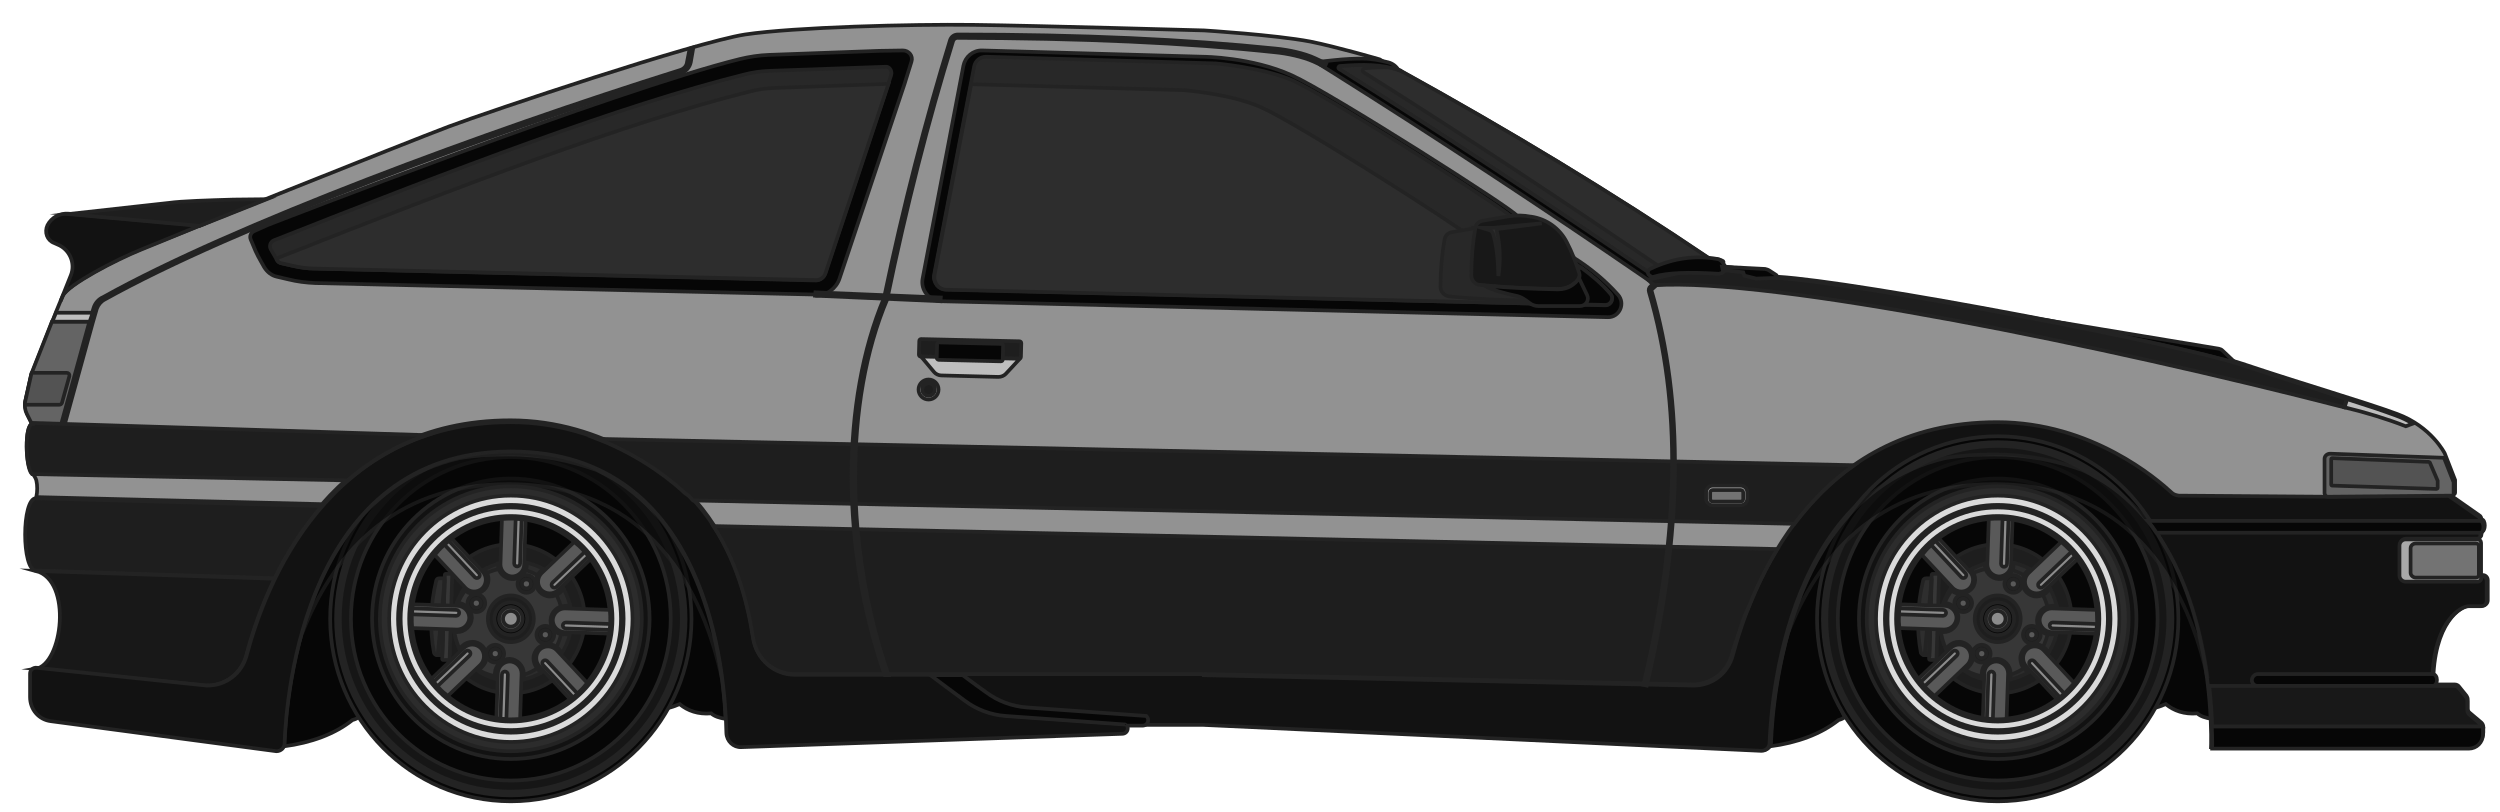 <?xml version="1.0" encoding="utf-8"?>
<!-- Generator: Adobe Illustrator 24.1.0, SVG Export Plug-In . SVG Version: 6.00 Build 0)  -->
<svg version="1.1" id="Слой_1" xmlns="http://www.w3.org/2000/svg" xmlns:xlink="http://www.w3.org/1999/xlink" x="0px" y="0px"
	 viewBox="0 0 673.9 219" style="enable-background:new 0 0 673.9 219;" xml:space="preserve">
<style type="text/css">
	.st0{fill:#060606;stroke:#232323;stroke-miterlimit:10;}
	.st1{fill:#929292;stroke:#232323;stroke-miterlimit:10;}
	.st2{fill:#121212;stroke:#232323;stroke-miterlimit:10;}
	.st3{fill:#BEBEBE;stroke:#232323;stroke-miterlimit:10;}
	.st4{fill:#1E1E1E;stroke:#232323;stroke-miterlimit:10;}
	.st5{fill:#282828;stroke:#232323;stroke-miterlimit:10;}
	.st6{fill:#2D2D2D;stroke:#232323;stroke-miterlimit:10;}
	.st7{fill:#161616;stroke:#232323;stroke-miterlimit:10;}
	.st8{fill:#2C2C2C;stroke:#232323;stroke-miterlimit:10;}
	.st9{fill:#DBDBDB;stroke:#232323;stroke-miterlimit:10;}
	.st10{fill:#888888;stroke:#232323;stroke-miterlimit:10;}
	.st11{fill:#373737;stroke:#232323;stroke-miterlimit:10;}
	.st12{fill:#595959;stroke:#232323;stroke-miterlimit:10;}
	.st13{fill:#8C8C8C;stroke:#232323;stroke-miterlimit:10;}
	.st14{fill:#2E2E2E;stroke:#232323;stroke-miterlimit:10;}
	.st15{fill:#252525;stroke:#232323;stroke-miterlimit:10;}
	.st16{fill:#A9A9A9;stroke:#232323;stroke-miterlimit:10;}
	.st17{fill:#737373;stroke:#232323;stroke-miterlimit:10;}
	.st18{fill:#646464;stroke:#232323;stroke-miterlimit:10;}
	.st19{fill:#181818;stroke:#232323;stroke-miterlimit:10;}
	.st20{fill:#535353;stroke:#232323;stroke-miterlimit:10;}
	.st21{opacity:0.6;}
</style>
<g id="XMLID_2870_">
	<g id="XMLID_3065_">
		<path id="XMLID_3066_" class="st0" d="M538.2,122c-55.5,0-60.5,65.8-61,78.7c0,0.2,0,0.3-0.1,0.5l0,0c7.4-1,13.7-3.3,18.5-7.1
			c0.7-0.2,1.2-0.4,1.7-0.8c-3.4-6.6-5.4-14-5.4-21.9c0-25.9,20.8-46.9,46.4-46.9c25.6,0,46.4,21,46.4,46.9c0,7-1.5,13.6-4.2,19.5
			c1-0.2,2.1-0.6,3.3-1.1c2.2,1.8,5,2.8,8.5,2.5c0.9,0.8,2.2,1.2,3.9,1.5C595.2,173.6,587.8,122,538.2,122z"/>
	</g>
	<g id="XMLID_3063_">
		<path id="XMLID_3064_" class="st0" d="M137.6,122c-55.5,0-60.5,65.8-61,78.7c0,0.2,0,0.3-0.1,0.5l0,0c7.4-1,13.7-3.3,18.5-7.1
			c0.7-0.2,1.2-0.4,1.7-0.8c-3.4-6.6-5.4-14-5.4-21.9c0-25.9,20.8-46.9,46.4-46.9c25.6,0,46.4,21,46.4,46.9c0,7-1.5,13.6-4.2,19.5
			c1-0.2,2.1-0.6,3.3-1.1c2.2,1.8,5,2.8,8.5,2.5c0.9,0.8,2.2,1.2,3.9,1.5C194.6,173.6,187.2,122,137.6,122z"/>
	</g>
	<path id="XMLID_3062_" class="st1" d="M8.7,114.3l-1.4-2.8c-0.5-1-0.6-2.2-0.4-3.3l1.6-7.2c0-0.2,0.1-0.4,0.2-0.6l5.9-15
		c0,0,1-2.7,2.4-5.8c1.4-3,14.4-9.8,21.1-12.5c6.7-2.7,71.7-28.8,82.9-33s66.4-22.7,79.8-24.8c13.4-2,45-2.8,61.5-2.6
		c16.7,0.2,62.3,1.5,62.3,1.5l0,0c0,0,19.1,1.2,28.6,3c7,1.4,18.7,4.8,18.7,4.8l73.9,45.9l12.8,9.1l12.6,1.7l8,1.9
		c21.7,1.3,108,17.8,125.1,23.4c17.3,5.8,32.7,10.2,41.9,13.6c9.2,3.4,12.8,10.6,12.8,10.6l2.8,7.2v3.4c0,0.3-0.2,0.5-0.5,0.5h-1
		l8,5.6c0.4,0.2,0.6,0.7,0.6,1.1c1.2,0,1.2,3.3,0,3.3v0.8c0,0.5-0.4,0.8-0.8,0.8h-19.2c-0.9,0-1.6,0.7-1.6,1.6v8.2
		c0,0.9,0.7,1.6,1.6,1.6h19.4c0.5,0,0.9-0.4,0.9-0.9V155c0.8,0,1.4,0.6,1.4,1.4v5.4c0,0.8-0.6,1.4-1.4,1.4h-3.3
		c-2.5,0-10,4.6-10,21.3h5.8c0.4,0,0.9,0.2,1.1,0.5l2.1,2.6c0.2,0.3,0.3,0.6,0.3,1v2.4c0,0.4,0.2,0.9,0.5,1.1l3.2,2.7
		c0.3,0.3,0.5,0.7,0.5,1.1v1.5c0,2.1-1.7,3.8-3.8,3.8h-69.2c0,0,3.5-79.8-58-79.8c-55.5,0-60.5,65.8-61,78.7c0,1.2-1,2.1-2.2,2.1
		l-150.5-7l0,0h-21c-0.1-0.2-0.2-0.3-0.4-0.5l-32.2-2.3c-4-0.3-7.8-1.7-11-4.1c-2.4-1.8-5.6-4.1-9.3-6.9h-36.6
		c-5.6,0-10.3-4.1-11.2-9.7c-2.2-14.7-7.1-28-17.3-38.7c-0.6-0.5-1-0.7-1-0.7c-3.8-3.6-21.5-19-47.1-19c-23.6,0-39.8,10-50.8,22.6
		L9.8,134c0.3-1.6,0.3-3.1,0-4.5c-0.2-0.7-0.6-1.3-1.1-1.9C6.8,126,6.6,114.4,8.7,114.3z"/>
	<path id="XMLID_3061_" class="st2" d="M324.5,182l131.8,2.8c5.1,0.1,9.5-3.2,10.8-8.2c5-18.8,21.8-62.8,71.2-62.8
		c25.6,0,43.3,15.5,47.1,19c0.5,0.5,1.2,0.7,1.9,0.8l40.3,0.3l32.4-0.3l8,5.6c0.4,0.2,0.6,0.7,0.6,1.1c1.2,0,1.2,3.3,0,3.3v0.8
		c0,0.5-0.4,0.8-0.8,0.8h-19.2c-0.9,0-1.6,0.7-1.6,1.6v8.2c0,0.9,0.7,1.6,1.6,1.6h19.4c0.5,0,0.9-0.4,0.9-0.9v-0.5
		c0.8,0,1.4,0.6,1.4,1.4v5.4c0,0.8-0.6,1.4-1.4,1.4h-3.3c-2.4,0-9,4-9.9,18.1c-0.1,1-0.1,2.1-0.1,3.2h5.8c0.4,0,0.9,0.2,1.1,0.5
		l2.1,2.6c0.2,0.3,0.3,0.6,0.3,1v2.4c0,0.4,0.2,0.9,0.5,1.1l3.2,2.7c0.3,0.3,0.5,0.7,0.5,1.1v1.5c0,2.1-1.7,3.8-3.8,3.8H596
		c0,0,3.5-79.8-58-79.8c-55.5,0-60.5,65.8-61,78.7c0,1.2-1,2.1-2.2,2.1l-150.5-7l0,0h-21c-0.1-0.2-0.2-0.3-0.4-0.5l-32.2-2.3
		c-4-0.3-7.8-1.7-11-4.1c-2.4-1.8-5.6-4.1-9.3-6.9h74.1V182z"/>
	<ellipse id="XMLID_3060_" class="st3" cx="250.3" cy="105" rx="2.7" ry="2.7"/>
	<ellipse id="XMLID_3059_" class="st4" cx="250.3" cy="105" rx="1.7" ry="1.7"/>
	<path id="XMLID_3058_" class="st1" d="M250.3,103.2c-0.9,0-1.6,0.7-1.7,1.5c0-0.1,0-0.1,0-0.2c0-1,0.8-1.7,1.7-1.7
		c0.9,0,1.7,0.8,1.7,1.7c0,0.1,0,0.1,0,0.2C252,103.9,251.2,103.2,250.3,103.2z"/>
	<path id="XMLID_3057_" class="st5" d="M377,18.9c-4.6-1.6-10.6-1.6-17.1-1c28.4,17.8,56.5,36.4,84.6,55.6l16.5-3.6
		c-26.3-17.8-54.1-34.6-83.2-50.6C377.6,19.1,377.3,19,377,18.9z"/>
	<path id="XMLID_3056_" class="st6" d="M448.4,72.6c-26.9-18.3-53.7-36.1-80.8-53.1c-0.5-0.3-0.3-1,0.3-1.1c2.4-0.2,4.8-0.3,7-0.2
		c0.7,0.2,1.4,0.4,2.1,0.6c0.3,0.1,0.6,0.2,0.8,0.4c29.1,16.1,56.8,32.8,83.2,50.6L448.4,72.6z"/>
	<path id="XMLID_3055_" class="st0" d="M461,69.9l-16.5,3.6c-27.8-19-55.5-37.3-83.5-54.9c-0.4-0.2-0.2-0.8,0.2-0.8
		c6-0.5,11.5-0.5,15.8,1.1c-0.6-1-1.6-1.8-2.8-2.1c-2.1-0.5-4.4-1-6.9-1c-2.2,0-4.7,0.1-7.5,0.4l-3.8,0.4c-0.4,0-0.5,0.6-0.2,0.8
		l3.2,2c28.2,17.7,56.6,36.4,84.6,55.6l0.6,0.4l20.1-4.4c0.4-0.1,0.4-0.6,0-0.7C463.4,69.8,462.3,69.7,461,69.9z"/>
	<g id="XMLID_2991_">
		<g id="XMLID_2996_">
			<ellipse id="XMLID_3054_" class="st0" cx="538.5" cy="166.8" rx="48.7" ry="49.2"/>
			<ellipse id="XMLID_3053_" class="st7" cx="538.5" cy="166.8" rx="47.1" ry="47.6"/>
			<ellipse id="XMLID_3052_" class="st0" cx="538.5" cy="166.8" rx="43.1" ry="43.6"/>
			<ellipse id="XMLID_3051_" class="st2" cx="538.5" cy="166.8" rx="37.4" ry="37.8"/>
			<ellipse id="XMLID_3050_" class="st8" cx="538.5" cy="166.8" rx="35.3" ry="35.7"/>
			<ellipse id="XMLID_3049_" class="st9" cx="538.5" cy="166.8" rx="32.8" ry="33.2"/>
			<ellipse id="XMLID_3048_" class="st8" cx="538.5" cy="166.8" rx="30.4" ry="30.7"/>
			<ellipse id="XMLID_3047_" class="st9" cx="538.5" cy="166.8" rx="29.7" ry="30"/>
			<ellipse id="XMLID_3046_" class="st2" cx="538.5" cy="166.8" rx="27.4" ry="27.7"/>
			<ellipse id="XMLID_3045_" class="st0" cx="538.5" cy="166.8" rx="26.7" ry="27"/>
			<ellipse id="XMLID_3044_" class="st10" cx="538.5" cy="166.8" rx="16.4" ry="16.6"/>
			<ellipse id="XMLID_3043_" class="st4" cx="538.5" cy="166.8" rx="19.9" ry="20.1"/>
			<path id="XMLID_3042_" class="st8" d="M539.9,151.4c4.3,0.1,8.1,1.9,10.9,4.8c2.6,3,4.1,7,4,11.3c-0.3,9.1-7.8,16.3-16.9,16
				c-4.3-0.1-8.1-1.9-10.9-4.8c-2.6-3-4.1-7-4-11.3C523.3,158.2,530.9,151.1,539.9,151.4z"/>
			<path id="XMLID_3041_" class="st11" d="M538.6,153.1c3.9,0.1,7.5,1.7,10.1,4.3c2.4,2.8,3.8,6.5,3.7,10.4
				c-0.3,8.4-7.2,15.1-15.6,14.8c-3.9-0.1-7.4-1.7-10-4.2c-2.3-2.7-3.7-6.3-3.8-10.1c0-0.1,0-0.3,0-0.4
				C523.3,159.5,530.3,152.9,538.6,153.1z"/>
			<ellipse id="XMLID_3040_" class="st4" cx="538.5" cy="166.8" rx="6.2" ry="6.3"/>
			<ellipse id="XMLID_3039_" class="st0" cx="538.5" cy="166.8" rx="4.4" ry="4.4"/>
			<ellipse id="XMLID_3038_" class="st12" cx="538.5" cy="166.8" rx="3.2" ry="3.2"/>
			<ellipse id="XMLID_3037_" class="st13" cx="538.5" cy="166.8" rx="2.1" ry="2.1"/>
			<g id="XMLID_3032_">
				<ellipse id="XMLID_3036_" class="st4" cx="547.7" cy="171.1" rx="2.4" ry="2.4"/>
				<ellipse id="XMLID_3035_" class="st4" cx="534.2" cy="176.2" rx="2.4" ry="2.4"/>
				<ellipse id="XMLID_3034_" class="st4" cx="529.2" cy="162.6" rx="2.4" ry="2.4"/>
				<ellipse id="XMLID_3033_" class="st4" cx="542.7" cy="157.4" rx="2.4" ry="2.4"/>
			</g>
			<g id="XMLID_3023_">
				<path id="XMLID_3031_" class="st4" d="M538.8,156.1c-2.1-0.1-3.8-1.9-3.8-4v-0.2c1.5-0.4,3.2-0.6,4.9-0.6c1,0,2,0.2,2.9,0.4v0.6
					C542.7,154.5,540.9,156.2,538.8,156.1z"/>
				<path id="XMLID_3030_" class="st4" d="M551.7,159.7c-0.8,0.7-1.7,1.1-2.8,1.1c-1,0-2-0.5-2.7-1.2c-0.7-0.8-1.1-1.7-1.1-2.8
					c0-1,0.5-2,1.2-2.7l0.7-0.7c1.4,0.7,2.7,1.7,3.8,2.8c0.7,0.8,1.3,1.7,1.9,2.6L551.7,159.7z"/>
				<path id="XMLID_3029_" class="st4" d="M549.1,167.1c0.1-2.1,1.9-3.8,4-3.8h1.3c0.3,1.3,0.4,2.6,0.4,3.9c0,1.3-0.2,2.6-0.6,3.8
					h-1.3C550.7,171.2,549,169.4,549.1,167.1z"/>
				<path id="XMLID_3028_" class="st4" d="M544.6,177.4c0-1,0.5-2,1.2-2.7c0.8-0.7,1.7-1.1,2.8-1.1c1,0,2,0.5,2.7,1.2l0.9,1
					c-1.4,2.2-3.4,4-5.6,5.5l-0.9-1C544.9,179.5,544.6,178.5,544.6,177.4z"/>
				<path id="XMLID_3027_" class="st4" d="M534.2,182.8v-1.4c0.1-2.1,1.9-3.8,4-3.8c2.1,0,3.8,1.9,3.8,4v1.4c-1.3,0.3-2.6,0.4-4,0.4
					C536.6,183.3,535.4,183.1,534.2,182.8z"/>
				<path id="XMLID_3026_" class="st4" d="M525.3,174.1c0.8-0.7,1.7-1.1,2.8-1.1c1,0,2,0.5,2.7,1.2c0.7,0.8,1.1,1.7,1.1,2.8
					c0,1-0.5,2-1.2,2.7l-1,1c-0.9-0.6-1.8-1.3-2.6-2.1c-1-1.1-1.8-2.4-2.5-3.8L525.3,174.1z"/>
				<path id="XMLID_3025_" class="st4" d="M527.9,166.6c-0.1,2.1-1.9,3.8-4,3.8h-0.7c-0.1-1-0.2-2-0.2-3c0.1-1.7,0.4-3.3,0.9-4.9
					h0.2C526.3,162.6,528,164.4,527.9,166.6z"/>
				<path id="XMLID_3024_" class="st4" d="M531.2,159c-0.8,0.7-1.7,1.1-2.8,1.1c-1,0-2-0.5-2.7-1.2l0,0c1.4-2.2,3.4-4,5.7-5.4v0.1
					C532.8,155.1,532.8,157.6,531.2,159z"/>
			</g>
			<path id="XMLID_3022_" class="st11" d="M520.3,177.9h1.4c0.2,0,0.3-0.1,0.3-0.3l0.7-22.6c0-0.2-0.1-0.3-0.3-0.3H521
				c-0.2,0-0.3,0.1-0.3,0.3l-0.7,22.6C520,177.8,520.2,177.9,520.3,177.9z"/>
			<path id="XMLID_3021_" class="st14" d="M518.6,176.6h1.4l0.6-20.7h-1.4c-0.4,0-0.7,0.2-0.8,0.6c-1.6,6.7-1.8,13.1-0.6,19.5
				C518,176.3,518.3,176.6,518.6,176.6z"/>
			<polygon id="XMLID_3020_" class="st15" points="520.7,155.9 518.8,176.6 520.1,176.6 			"/>
			<g id="XMLID_3011_">
				<path id="XMLID_3019_" class="st12" d="M539.3,139.8c1.1,0,2.1,0.1,3.2,0.3l-0.4,12.2c-0.1,1.7-1.5,3.1-3.3,3.1l0,0
					c-1.7-0.1-3.1-1.5-3.1-3.3l0.4-12.2C537.2,139.8,538.2,139.8,539.3,139.8z"/>
				<path id="XMLID_3018_" class="st12" d="M558,148.3c0.7,0.8,1.4,1.6,2,2.4l-8.8,8.4c-1.3,1.2-3.3,1.1-4.5-0.1l0,0
					c-1.2-1.3-1.1-3.3,0.1-4.5l8.8-8.4C556.5,146.8,557.2,147.5,558,148.3z"/>
				<path id="XMLID_3017_" class="st12" d="M565.3,167.6c0,1.1-0.1,2.1-0.3,3.2l-12.1-0.4c-1.7-0.1-3.1-1.5-3.1-3.3l0,0
					c0.1-1.7,1.5-3.1,3.3-3.1l12.1,0.4C565.2,165.5,565.3,166.6,565.3,167.6z"/>
				<path id="XMLID_3016_" class="st12" d="M556.9,186.5c-0.8,0.7-1.6,1.4-2.4,2l-8.3-8.9c-1.2-1.3-1.1-3.3,0.1-4.5l0,0
					c1.3-1.2,3.3-1.1,4.5,0.1l8.3,8.9C558.4,185,557.6,185.8,556.9,186.5z"/>
				<path id="XMLID_3015_" class="st12" d="M537.7,193.9c-1.1,0-2.1-0.1-3.2-0.3l0.4-12.2c0.1-1.7,1.5-3.1,3.3-3.1l0,0
					c1.7,0.1,3.1,1.5,3.1,3.3l-0.4,12.2C539.8,193.9,538.8,193.9,537.7,193.9z"/>
				<path id="XMLID_3014_" class="st12" d="M519.1,185.4c-0.7-0.8-1.4-1.6-2-2.4l8.8-8.4c1.3-1.2,3.3-1.1,4.5,0.1l0,0
					c1.2,1.3,1.1,3.3-0.1,4.5l-8.8,8.4C520.6,186.9,519.9,186.2,519.1,185.4z"/>
				<path id="XMLID_3013_" class="st12" d="M511.9,166.1c0-1.1,0.1-2.1,0.3-3.2l12.1,0.4c1.7,0.1,3.1,1.5,3.1,3.3l0,0
					c-0.1,1.7-1.5,3.1-3.3,3.1l-12.1-0.4C511.9,168.2,511.8,167.1,511.9,166.1z"/>
				<path id="XMLID_3012_" class="st12" d="M520.3,147.2c0.8-0.7,1.6-1.4,2.4-2l8.3,8.9c1.2,1.3,1.1,3.3-0.1,4.5l0,0
					c-1.3,1.2-3.3,1.1-4.5-0.1l-8.3-8.9C518.8,148.7,519.5,147.9,520.3,147.2z"/>
			</g>
			<g id="XMLID_3006_">
				<ellipse id="XMLID_3010_" class="st12" cx="547.7" cy="171.1" rx="1.2" ry="1.2"/>
				<ellipse id="XMLID_3009_" class="st12" cx="534.2" cy="176.2" rx="1.2" ry="1.2"/>
				<ellipse id="XMLID_3008_" class="st12" cx="529.2" cy="162.6" rx="1.2" ry="1.2"/>
				<ellipse id="XMLID_3007_" class="st12" cx="542.7" cy="157.4" rx="1.2" ry="1.2"/>
			</g>
			<g id="XMLID_2997_">
				<path id="XMLID_3005_" class="st13" d="M541.4,140L541,152c0,0.4-0.4,0.8-0.8,0.8l0,0c-0.4,0-0.8-0.4-0.8-0.8l0.4-12
					C540.3,139.9,540.8,139.9,541.4,140z"/>
				<path id="XMLID_3004_" class="st13" d="M559.3,150l-8.6,8.2c-0.3,0.3-0.8,0.3-1.1,0l0,0c-0.3-0.3-0.3-0.8,0-1.1l8.7-8.3
					C558.7,149,559,149.5,559.3,150z"/>
				<path id="XMLID_3003_" class="st13" d="M565.1,169.8l-11.8-0.4c-0.4,0-0.8-0.4-0.8-0.8l0,0c0-0.4,0.4-0.8,0.8-0.8l11.9,0.4
					C565.2,168.7,565.2,169.3,565.1,169.8z"/>
				<path id="XMLID_3002_" class="st13" d="M555.3,188l-8.1-8.7c-0.3-0.3-0.3-0.8,0-1.1l0,0c0.3-0.3,0.8-0.3,1.1,0l8.2,8.8
					C556.1,187.2,555.7,187.6,555.3,188z"/>
				<path id="XMLID_3001_" class="st13" d="M535.6,193.7l0.4-11.9c0-0.4,0.4-0.8,0.8-0.8l0,0c0.4,0,0.8,0.4,0.8,0.8l-0.4,12
					C536.7,193.8,536.2,193.8,535.6,193.7z"/>
				<path id="XMLID_3000_" class="st13" d="M517.8,183.8l8.6-8.2c0.3-0.3,0.8-0.3,1.1,0l0,0c0.3,0.3,0.3,0.8,0,1.1l-8.7,8.3
					C518.5,184.6,518.1,184.2,517.8,183.8z"/>
				<path id="XMLID_2999_" class="st13" d="M512,164l11.8,0.4c0.4,0,0.8,0.4,0.8,0.8l0,0c0,0.4-0.4,0.8-0.8,0.8l-11.9-0.4
					C511.9,165,512,164.5,512,164z"/>
				<path id="XMLID_2998_" class="st13" d="M521.7,145.8l8.1,8.7c0.3,0.3,0.3,0.8,0,1.1l0,0c-0.3,0.3-0.8,0.3-1.1,0l-8.2-8.8
					C521,146.5,521.4,146.2,521.7,145.8z"/>
			</g>
		</g>
		<g id="XMLID_2992_">
			<path id="XMLID_2993_" class="st8" d="M491.6,166.8c0-26.1,21-47.3,46.8-47.3s46.8,21.2,46.8,47.3s-21,47.3-46.8,47.3
				S491.6,192.9,491.6,166.8z M492.3,166.8c0,25.7,20.7,46.6,46.1,46.6c25.4,0,46.1-20.9,46.1-46.6c0-25.7-20.7-46.6-46.1-46.6
				C513,120.2,492.3,141.2,492.3,166.8z"/>
		</g>
	</g>
	<g id="XMLID_2927_">
		<g id="XMLID_2932_">
			<ellipse id="XMLID_2990_" class="st0" cx="137.7" cy="166.8" rx="48.7" ry="49.2"/>
			<ellipse id="XMLID_2989_" class="st7" cx="137.7" cy="166.8" rx="47.1" ry="47.6"/>
			<ellipse id="XMLID_2988_" class="st0" cx="137.7" cy="166.8" rx="43.1" ry="43.6"/>
			<ellipse id="XMLID_2987_" class="st2" cx="137.7" cy="166.8" rx="37.4" ry="37.8"/>
			<ellipse id="XMLID_2986_" class="st8" cx="137.7" cy="166.8" rx="35.3" ry="35.7"/>
			<ellipse id="XMLID_2985_" class="st9" cx="137.7" cy="166.8" rx="32.8" ry="33.2"/>
			<ellipse id="XMLID_2984_" class="st8" cx="137.7" cy="166.8" rx="30.4" ry="30.7"/>
			<ellipse id="XMLID_2983_" class="st9" cx="137.7" cy="166.8" rx="29.7" ry="30"/>
			<ellipse id="XMLID_2982_" class="st2" cx="137.7" cy="166.8" rx="27.4" ry="27.7"/>
			<ellipse id="XMLID_2981_" class="st0" cx="137.7" cy="166.8" rx="26.7" ry="27"/>
			<ellipse id="XMLID_2980_" class="st10" cx="137.7" cy="166.8" rx="16.4" ry="16.6"/>
			<ellipse id="XMLID_2979_" class="st4" cx="137.7" cy="166.8" rx="19.9" ry="20.1"/>
			<path id="XMLID_2978_" class="st8" d="M139.2,151.4c4.3,0.1,8.1,1.9,10.9,4.8c2.6,3,4.1,7,4,11.3c-0.3,9.1-7.8,16.3-16.9,16
				c-4.3-0.1-8.1-1.9-10.9-4.8c-2.6-3-4.1-7-4-11.3C122.6,158.2,130.1,151.1,139.2,151.4z"/>
			<path id="XMLID_2977_" class="st11" d="M137.9,153.1c3.9,0.1,7.5,1.7,10.1,4.3c2.4,2.8,3.8,6.5,3.7,10.4
				c-0.3,8.4-7.2,15.1-15.6,14.8c-3.9-0.1-7.4-1.7-10-4.2c-2.3-2.7-3.7-6.3-3.8-10.1c0-0.1,0-0.3,0-0.4
				C122.6,159.5,129.5,152.9,137.9,153.1z"/>
			<ellipse id="XMLID_2976_" class="st4" cx="137.7" cy="166.8" rx="6.2" ry="6.3"/>
			<ellipse id="XMLID_2975_" class="st0" cx="137.7" cy="166.8" rx="4.4" ry="4.4"/>
			<ellipse id="XMLID_2974_" class="st12" cx="137.7" cy="166.8" rx="3.2" ry="3.2"/>
			<ellipse id="XMLID_2973_" class="st13" cx="137.7" cy="166.8" rx="2.1" ry="2.1"/>
			<g id="XMLID_2968_">
				<ellipse id="XMLID_2972_" class="st4" cx="147" cy="171.1" rx="2.4" ry="2.4"/>
				<ellipse id="XMLID_2971_" class="st4" cx="133.5" cy="176.2" rx="2.4" ry="2.4"/>
				<ellipse id="XMLID_2970_" class="st4" cx="128.4" cy="162.6" rx="2.4" ry="2.4"/>
				<ellipse id="XMLID_2969_" class="st4" cx="141.9" cy="157.4" rx="2.4" ry="2.4"/>
			</g>
			<g id="XMLID_2959_">
				<path id="XMLID_2967_" class="st4" d="M138,156.1c-2.1-0.1-3.8-1.9-3.8-4v-0.2c1.5-0.4,3.2-0.6,4.9-0.6c1,0,2,0.2,2.9,0.4v0.6
					C142,154.5,140.2,156.2,138,156.1z"/>
				<path id="XMLID_2966_" class="st4" d="M151,159.7c-0.8,0.7-1.7,1.1-2.8,1.1c-1,0-2-0.5-2.7-1.2c-0.7-0.8-1.1-1.7-1.1-2.8
					c0-1,0.5-2,1.2-2.7l0.7-0.7c1.4,0.7,2.7,1.7,3.8,2.8c0.7,0.8,1.3,1.7,1.9,2.6L151,159.7z"/>
				<path id="XMLID_2965_" class="st4" d="M148.4,167.1c0.1-2.1,1.9-3.8,4-3.8h1.3c0.3,1.3,0.4,2.6,0.4,3.9c0,1.3-0.2,2.6-0.6,3.8
					h-1.3C150,171.2,148.3,169.4,148.4,167.1z"/>
				<path id="XMLID_2964_" class="st4" d="M143.8,177.4c0-1,0.5-2,1.2-2.7c0.8-0.7,1.7-1.1,2.8-1.1c1,0,2,0.5,2.7,1.2l0.9,1
					c-1.4,2.2-3.4,4-5.6,5.5l-0.9-1C144.2,179.5,143.8,178.5,143.8,177.4z"/>
				<path id="XMLID_2963_" class="st4" d="M133.4,182.8v-1.4c0.1-2.1,1.9-3.8,4-3.8c2.1,0.1,3.8,1.9,3.8,4v1.4
					c-1.3,0.3-2.6,0.4-4,0.4C135.9,183.3,134.6,183.1,133.4,182.8z"/>
				<path id="XMLID_2962_" class="st4" d="M124.6,174.1c0.8-0.7,1.7-1.1,2.8-1.1c1,0,2,0.5,2.7,1.2c0.7,0.8,1.1,1.7,1.1,2.8
					c0,1-0.5,2-1.2,2.7l-1,1c-0.9-0.6-1.8-1.3-2.6-2.1c-1-1.1-1.8-2.4-2.5-3.8L124.6,174.1z"/>
				<path id="XMLID_2961_" class="st4" d="M127.2,166.6c-0.1,2.1-1.9,3.8-4,3.8h-0.7c-0.1-1-0.2-2-0.2-3c0.1-1.7,0.4-3.3,0.9-4.9
					h0.2C125.5,162.6,127.2,164.4,127.2,166.6z"/>
				<path id="XMLID_2960_" class="st4" d="M130.5,159c-0.8,0.7-1.7,1.1-2.8,1.1c-1,0-2-0.5-2.7-1.2l0,0c1.4-2.2,3.4-4,5.7-5.4v0.1
					C132.1,155.1,132,157.6,130.5,159z"/>
			</g>
			<path id="XMLID_2958_" class="st11" d="M119.5,177.9h1.4c0.2,0,0.3-0.1,0.3-0.3l0.7-22.6c0-0.2-0.1-0.3-0.3-0.3h-1.4
				c-0.2,0-0.3,0.1-0.3,0.3l-0.7,22.6C119.2,177.8,119.3,177.9,119.5,177.9z"/>
			<path id="XMLID_2957_" class="st14" d="M117.8,176.6h1.4l0.6-20.7h-1.4c-0.4,0-0.7,0.2-0.8,0.6c-1.6,6.7-1.8,13.1-0.6,19.5
				C117.1,176.3,117.4,176.6,117.8,176.6z"/>
			<polygon id="XMLID_2956_" class="st15" points="119.9,155.9 118,176.6 119.2,176.6 			"/>
			<g id="XMLID_2947_">
				<path id="XMLID_2955_" class="st12" d="M138.5,139.8c1.1,0,2.1,0.1,3.2,0.3l-0.4,12.2c-0.1,1.7-1.5,3.1-3.3,3.1l0,0
					c-1.7-0.1-3.1-1.5-3.1-3.3l0.4-12.2C136.4,139.8,137.5,139.8,138.5,139.8z"/>
				<path id="XMLID_2954_" class="st12" d="M157.2,148.3c0.7,0.8,1.4,1.6,2,2.4l-8.8,8.4c-1.3,1.2-3.3,1.1-4.5-0.1l0,0
					c-1.2-1.3-1.1-3.3,0.1-4.5l8.8-8.4C155.7,146.8,156.5,147.5,157.2,148.3z"/>
				<path id="XMLID_2953_" class="st12" d="M164.5,167.6c0,1.1-0.1,2.1-0.3,3.2l-12.1-0.4c-1.7-0.1-3.1-1.5-3.1-3.3l0,0
					c0.1-1.7,1.5-3.1,3.3-3.1l12.1,0.4C164.5,165.5,164.5,166.6,164.5,167.6z"/>
				<path id="XMLID_2952_" class="st12" d="M156.1,186.5c-0.8,0.7-1.6,1.4-2.4,2l-8.3-8.9c-1.2-1.3-1.1-3.3,0.1-4.5l0,0
					c1.3-1.2,3.3-1.1,4.5,0.1l8.3,8.9C157.6,185,156.9,185.8,156.1,186.5z"/>
				<path id="XMLID_2951_" class="st12" d="M137,193.9c-1.1,0-2.1-0.1-3.2-0.3l0.4-12.2c0.1-1.7,1.5-3.1,3.3-3.1l0,0
					c1.7,0.1,3.1,1.5,3.1,3.3l-0.4,12.2C139.1,193.9,138,193.9,137,193.9z"/>
				<path id="XMLID_2950_" class="st12" d="M118.3,185.4c-0.7-0.8-1.4-1.6-2-2.4l8.8-8.4c1.3-1.2,3.3-1.1,4.5,0.1l0,0
					c1.2,1.3,1.1,3.3-0.1,4.5l-8.8,8.4C119.8,186.9,119,186.2,118.3,185.4z"/>
				<path id="XMLID_2949_" class="st12" d="M111,166.1c0-1.1,0.1-2.1,0.3-3.2l12.1,0.4c1.7,0.1,3.1,1.5,3.1,3.3l0,0
					c-0.1,1.7-1.5,3.1-3.3,3.1l-12.1-0.4C111,168.2,111,167.1,111,166.1z"/>
				<path id="XMLID_2948_" class="st12" d="M119.4,147.2c0.8-0.7,1.6-1.4,2.4-2l8.3,8.9c1.2,1.3,1.1,3.3-0.1,4.5l0,0
					c-1.3,1.2-3.3,1.1-4.5-0.1l-8.3-8.9C117.9,148.7,118.6,147.9,119.4,147.2z"/>
			</g>
			<g id="XMLID_2942_">
				<ellipse id="XMLID_2946_" class="st12" cx="147" cy="171.1" rx="1.2" ry="1.2"/>
				<ellipse id="XMLID_2945_" class="st12" cx="133.5" cy="176.2" rx="1.2" ry="1.2"/>
				<ellipse id="XMLID_2944_" class="st12" cx="128.4" cy="162.6" rx="1.2" ry="1.2"/>
				<ellipse id="XMLID_2943_" class="st12" cx="141.9" cy="157.4" rx="1.2" ry="1.2"/>
			</g>
			<g id="XMLID_2933_">
				<path id="XMLID_2941_" class="st13" d="M140.6,140l-0.4,11.9c0,0.4-0.4,0.8-0.8,0.8l0,0c-0.4,0-0.8-0.4-0.8-0.8l0.4-12
					C139.6,139.9,140.1,139.9,140.6,140z"/>
				<path id="XMLID_2940_" class="st13" d="M158.6,150l-8.6,8.2c-0.3,0.3-0.8,0.3-1.1,0l0,0c-0.3-0.3-0.3-0.8,0-1.1l8.7-8.3
					C157.9,149,158.3,149.5,158.6,150z"/>
				<path id="XMLID_2939_" class="st13" d="M164.3,169.8l-11.8-0.4c-0.4,0-0.8-0.4-0.8-0.8l0,0c0-0.4,0.4-0.8,0.8-0.8l11.9,0.4
					C164.5,168.7,164.4,169.3,164.3,169.8z"/>
				<path id="XMLID_2938_" class="st13" d="M154.5,188l-8.1-8.7c-0.3-0.3-0.3-0.8,0-1.1l0,0c0.3-0.3,0.8-0.3,1.1,0l8.2,8.8
					C155.4,187.2,155,187.6,154.5,188z"/>
				<path id="XMLID_2937_" class="st13" d="M134.9,193.7l0.4-11.9c0-0.4,0.4-0.8,0.8-0.8l0,0c0.4,0,0.8,0.4,0.8,0.8l-0.4,12
					C136,193.8,135.4,193.8,134.9,193.7z"/>
				<path id="XMLID_2936_" class="st13" d="M116.9,183.8l8.6-8.2c0.3-0.3,0.8-0.3,1.1,0l0,0c0.3,0.3,0.3,0.8,0,1.1l-8.7,8.3
					C117.6,184.6,117.3,184.2,116.9,183.8z"/>
				<path id="XMLID_2935_" class="st13" d="M111.2,164l11.8,0.4c0.4,0,0.8,0.4,0.8,0.8l0,0c0,0.4-0.4,0.8-0.8,0.8l-11.9-0.4
					C111.1,165,111.1,164.5,111.2,164z"/>
				<path id="XMLID_2934_" class="st13" d="M121,145.8l8.1,8.7c0.3,0.3,0.3,0.8,0,1.1l0,0c-0.3,0.3-0.8,0.3-1.1,0l-8.2-8.8
					C120.2,146.5,120.6,146.2,121,145.8z"/>
			</g>
		</g>
		<g id="XMLID_2928_">
			<path id="XMLID_2929_" class="st8" d="M90.9,166.8c0-26.1,21-47.3,46.8-47.3s46.8,21.2,46.8,47.3s-21,47.3-46.8,47.3
				S90.9,192.9,90.9,166.8z M91.6,166.8c0,25.7,20.7,46.6,46.1,46.6s46.1-20.9,46.1-46.6c0-25.7-20.7-46.6-46.1-46.6
				C112.2,120.3,91.6,141.2,91.6,166.8z"/>
		</g>
	</g>
	<path id="XMLID_2926_" class="st16" d="M648.5,156.8h19.4c0.5,0,0.9-0.4,0.9-0.9v-9.6c0-0.5-0.4-0.9-0.9-0.9h-19.4
		c-0.9,0-1.7,0.7-1.7,1.7v8.2C646.9,156.1,647.6,156.8,648.5,156.8z"/>
	<path id="XMLID_2925_" class="st17" d="M651.2,155.7h16.2c0.4,0,0.8-0.3,0.8-0.7v-7.8c0-0.4-0.3-0.7-0.8-0.7h-16.2
		c-0.8,0-1.4,0.6-1.4,1.3v6.6C649.8,155.1,650.5,155.7,651.2,155.7z"/>
	<path id="XMLID_2924_" class="st0" d="M581.3,143.6h87.6c0.8-0.6,0.7-3.2-0.4-3.2h-89.6C579.8,141.4,580.6,142.5,581.3,143.6z"/>
	<path id="XMLID_2923_" class="st0" d="M596.3,201.8h69.2c2.1,0,3.8-1.7,3.8-3.8v-1.5c0-0.2-0.1-0.5-0.2-0.7h-72.9
		C596.4,199.6,596.3,201.8,596.3,201.8z"/>
	<path id="XMLID_2922_" class="st18" d="M627.5,133.9l33.4-0.3c0.3,0,0.5-0.2,0.5-0.5v-3.1l-2.6-6.6l-30.7-1.1
		c-0.8,0-1.5,0.6-1.5,1.4v9.3C626.7,133.5,627,133.9,627.5,133.9z"/>
	<path id="XMLID_2921_" class="st0" d="M602.7,97.9L602.7,97.9l-3.6-3.4c-0.3-0.3-0.6-0.4-1-0.5l-59.7-9.9
		C565.1,89,592.4,94.8,602.7,97.9z"/>
	<g id="XMLID_2919_">
		<path id="XMLID_2920_" class="st4" d="M604.1,98.3C587,92.6,500.8,76.2,479,74.9l-8-1.9l-9.7-1.3l-17.1,3.7l1.5,1.4
			c0.1,0.1,0.2,0.1,0.3,0.1c31.7-2.1,121.1,16.2,185.9,32.9l0.7-2.2C624.6,104.9,614.7,101.8,604.1,98.3z"/>
	</g>
	<path id="XMLID_2918_" class="st3" d="M650.4,114.2c-1.3-0.8-2.9-1.6-4.6-2.2c-3.5-1.3-8-2.8-13.1-4.4l0,0l-0.7,2.2
		c5.8,1.4,11.4,3.1,16.5,5.1L650.4,114.2z"/>
	<path id="XMLID_2917_" class="st0" d="M608.6,181.7h47.1c1.6,0,1.6,3.2,0,3.2h-47.1c-0.9,0-1.6-0.7-1.6-1.6l0,0
		C607.1,182.4,607.8,181.7,608.6,181.7z"/>
	<path id="XMLID_2916_" class="st19" d="M595.5,184.9c0.5,4.2,0.7,8.1,0.8,10.9h72.9c-0.1-0.2-0.2-0.3-0.4-0.5l-3.2-2.7
		c-0.3-0.3-0.5-0.7-0.5-1.1V189c0-0.3-0.1-0.7-0.3-1l-2.1-2.6c-0.3-0.3-0.7-0.5-1.1-0.5h-5.8h-60.3V184.9z"/>
	<path id="XMLID_2915_" class="st0" d="M433.4,85.5l-179.8-4.3c-3.1-0.1-5.5-3-4.9-6.1l11-57.4c0.5-2.4,2.6-4.2,5.1-4.1l59.7,1.7
		c0,0,12.9,0.1,23.7,5c10.6,4.8,61.1,37,60.6,37.8l15.3,11.3c4.5,2.8,8.6,6.2,12,10C438.3,81.8,436.5,85.6,433.4,85.5z"/>
	<path id="XMLID_2914_" class="st5" d="M432.7,82.3c1.1,0,1.6-0.8,1.7-1.1c0.1-0.3,0.4-1.1-0.3-1.9c-3-3.4-6.8-6.6-11.4-9.5h-0.1
		l-16.2-12.2c-6.7-5.1-48.3-31.5-57.9-35.9c-8-3.5-20.8-4.6-20.8-4.6l-61.8-1.8h-0.1c-1.6,0-2.9,1.1-3.2,2.6l-10.8,56.2
		c-0.2,0.9,0.1,1.9,0.7,2.7c0.6,0.8,1.5,1.2,2.5,1.2L432.7,82.3z"/>
	<path id="XMLID_2913_" class="st6" d="M261.8,22.7l57.3,1.6c0,0,12.8,1,20.8,4.6c9.7,4.3,51.3,30.8,57.9,35.9l16.2,12.2h0.1
		c2.5,1.6,4.7,3.2,6.7,5l-165.7-3.9c-1,0-1.9-0.5-2.5-1.2c-0.6-0.8-0.8-1.7-0.7-2.7L261.8,22.7z"/>
	<path id="XMLID_2912_" class="st4" d="M9.7,134.3l77.1,2.1l0,0c-5.4,6.2-9.6,13-12.8,19.5l-64.3-2.1C5.8,153.9,5.8,134.3,9.7,134.3
		z"/>
	<path id="XMLID_2911_" class="st19" d="M9.7,153.9l64.3,2.1c-3.8,7.9-6.2,15.3-7.6,20.6c-1.3,5-5.8,8.3-10.8,8.2l-46-4.5l0,0
		C16.9,179.1,19.6,156.5,9.7,153.9z"/>
	<path id="XMLID_2909_" class="st18" d="M8.4,101c0-0.2,0.1-0.4,0.2-0.6L14,86.7h10.6L17,114.3H8.6l-1.4-2.8c-0.5-1-0.6-2.2-0.4-3.3
		L8.4,101z"/>
	<path id="XMLID_2908_" class="st0" d="M186.2,16.8c-0.3,1.4-1.3,2.5-2.6,2.9c-52.3,16.5-120.5,41.6-155.3,61
		c-1,0.5-1.8,1.4-2.2,2.5L25,87l-7.6,27.6l-0.9-0.3l7.6-27.6l1.1-3.6c0.4-1.4,1.4-2.5,2.6-3C62.7,60.6,131,35.3,183.3,18.9
		c1-0.3,1.8-1.1,1.9-2.2l0.7-3.6c0.3-0.1,0.7-0.2,1-0.3L186.2,16.8z"/>
	<path id="XMLID_2907_" class="st20" d="M18.7,101.4l-2,7.2c-0.1,0.3-0.4,0.5-0.7,0.5H6.7c0-0.3,0-0.6,0.1-0.9l1.6-7.2
		c0-0.2,0.1-0.3,0.2-0.5H18C18.5,100.5,18.8,100.9,18.7,101.4z"/>
	<path id="XMLID_2906_" class="st2" d="M38,67.3c-6.7,2.7-19.8,9.5-21.1,12.5c-0.2,0.5-0.4,0.9-0.6,1.4l2.8-7c1.3-3.2-0.3-7-3.6-8.3
		l-0.9-0.4c-1.9-0.7-2.7-2.9-1.8-4.8l0,0c1.1-2.1,3.3-3.3,5.7-3.1l35.4,3.2C45.8,64.1,39.8,66.6,38,67.3z"/>
	<path id="XMLID_2905_" class="st4" d="M53.8,60.9l-35.4-3.2l27.1-3c3.6-0.5,10.8-0.7,17.4-0.9l9-0.1L53.8,60.9z"/>
	<path id="XMLID_2904_" class="st0" d="M219.9,79.7c2.9,0,5.5-1.9,6.4-4.6l17.5-52.4l1.9-6.1c0.5-1.5-0.7-3-2.3-3l-6,0.1h-0.2
		l-30,1.1c-2.6,0.1-5.2,0.5-7.7,1.1C165.8,24.2,72.3,60.6,72.3,60.6l-3.8,1.7c-0.9,0.4-1.3,1.4-0.9,2.3l1.3,3.1
		c0.4,0.9,0.9,1.8,1.4,2.7l0.9,1.6c0.8,1.3,2,2.3,3.5,2.6l3,0.7c2.4,0.6,4.8,0.9,7.3,1l134.9,3.1C219.8,79.7,219.9,79.7,219.9,79.7z
		"/>
	<path id="XMLID_2903_" class="st5" d="M240.2,20.3l-17.8,53.5c-0.4,1.1-1.4,1.8-2.5,1.8L85.1,72.4c-2.2,0-4.3-0.3-6.4-0.8l-3.1-0.7
		c-0.3-0.1-0.6-0.3-0.8-0.6L73,67.2c-0.5-0.9-0.1-2,0.8-2.4c48.5-19.2,94.2-36.6,126.8-44.7c2.2-0.6,4.5-0.9,6.9-1l31.1-1.1
		C239.7,17.8,240.6,19.1,240.2,20.3z"/>
	<path id="XMLID_2902_" class="st6" d="M75.2,69.4c48.5-19.2,94.2-36.6,126.8-44.7c2.2-0.6,4.5-0.9,6.9-1l30.6-1.1l-17,51.1
		c-0.4,1.1-1.4,1.8-2.5,1.8L85.1,72.4c-2.2,0-4.3-0.3-6.4-0.8l-3.1-0.7c-0.3-0.1-0.6-0.3-0.8-0.6L74.6,70
		C74.8,69.6,75,69.5,75.2,69.4z"/>
	<path id="XMLID_2901_" class="st4" d="M248.2,96.1l26.5,0.6c0.3,0,0.5-0.2,0.5-0.5l0.1-3.7c0-0.3-0.2-0.5-0.5-0.5l-26.5-0.6
		c-0.3,0-0.5,0.2-0.5,0.5l-0.1,3.7C247.7,95.9,247.9,96.1,248.2,96.1z"/>
	<g id="XMLID_2897_">
		<path id="XMLID_2900_" class="st3" d="M275.2,96.4L275.2,96.4L275.2,96.4L275.2,96.4z"/>
		<path id="XMLID_2899_" class="st3" d="M248.2,96.1l26.5,0.6c0.1,0,0.2,0,0.3-0.1l-3.9,4.2c-0.5,0.5-1.2,0.8-2,0.8l-15.4-0.4
			c-0.7,0-1.5-0.4-1.9-0.9l-3.7-4.4C248.1,96.1,248.1,96.1,248.2,96.1z"/>
		<path id="XMLID_2898_" class="st3" d="M247.7,95.8L247.7,95.8L247.7,95.8L247.7,95.8z"/>
	</g>
	<g id="XMLID_2895_">
		<polygon id="XMLID_2896_" class="st0" points="253.5,81.2 253.6,80.2 219.8,78.8 219.7,79.7 		"/>
	</g>
	<path id="XMLID_2893_" class="st0" d="M426.2,72.1c3,2.2,5.7,4.5,7.9,7.1c0.7,0.8,0.4,1.7,0.3,1.9c-0.1,0.3-0.6,1.1-1.7,1.1L423,82
		C421.6,79.4,423.5,73.1,426.2,72.1z"/>
	<path id="XMLID_2891_" class="st2" d="M55.7,184.8c5.1,0.1,9.5-3.2,10.8-8.2c5-18.8,21.8-62.8,71.2-62.8c25.6,0,43.3,15.5,47.1,19
		c0,0,0.4,0.3,1,0.7c10.2,10.6,15.1,24,17.3,38.7c0.9,5.6,5.6,9.7,11.2,9.7h36.7c3.7,2.7,6.9,5.2,9.3,6.9c3.2,2.4,7,3.8,11,4.1
		l32.2,2.3c0.3,0.3,0.5,0.7,0.5,1.1l0,0c0,0.8-0.6,1.5-1.5,1.5l-102.7,3.6c-2.1,0.1-3.9-1.6-4-3.8c-0.3-16.1-4.8-75.9-58.1-75.9
		c-55.5,0-60.5,65.8-61,78.7c0,1.2-1,2.1-2.2,2.1l-60.8-8.1c-3.2-0.4-5.6-3.1-5.6-6.5v-6.3c0-1,0.8-1.7,1.8-1.6L55.7,184.8z"/>
	<path id="XMLID_2890_" class="st0" d="M303.3,195.3l-32.2-2.3c-4-0.3-7.8-1.7-11-4.1c-2.4-1.8-5.6-4.1-9.3-6.9h8.7
		c2.4,1.8,4.6,3.4,6.3,4.6c3.2,2.4,7,3.8,11,4.1l32.2,2.3c0.3,0.3,0.5,0.7,0.5,1.1c0,0.8-0.6,1.5-1.5,1.5h-0.1h-4.4
		C303.6,195.6,303.5,195.4,303.3,195.3z"/>
	<g id="XMLID_2888_">
		<path id="XMLID_2889_" class="st4" d="M499.8,125.4c-6.4,4.5-11.7,10-16.1,15.8l-296.9-6.3c-0.4-0.4-0.7-0.8-1.1-1.2
			c-0.6-0.5-1-0.7-1-0.7c-2.5-2.4-11-9.8-23.7-14.7L499.8,125.4z"/>
	</g>
	<path id="XMLID_2887_" class="st4" d="M479.1,148c-2.6,4.3-4.8,8.7-6.5,12.7l0,0c-0.5,1.2-1,2.4-1.5,3.6c0,0,0,0.1-0.1,0.1
		c-0.1,0.3-0.2,0.5-0.3,0.8c0,0,0,0.1-0.1,0.1c-0.3,0.8-0.6,1.6-0.9,2.3c0,0.1-0.1,0.2-0.1,0.3c-0.1,0.2-0.1,0.4-0.2,0.6
		c0,0.1-0.1,0.2-0.1,0.4c-0.1,0.2-0.1,0.4-0.2,0.6c-0.1,0.2-0.1,0.5-0.2,0.7c-0.1,0.2-0.1,0.4-0.2,0.6c-0.1,0.2-0.1,0.3-0.2,0.5
		c0,0.1-0.1,0.3-0.1,0.4c-0.1,0.2-0.1,0.4-0.2,0.5c0,0.1-0.1,0.2-0.1,0.4c-0.1,0.3-0.2,0.6-0.3,0.8c0,0.1,0,0.1-0.1,0.2
		c-0.1,0.2-0.1,0.4-0.2,0.7c0,0.1-0.1,0.2-0.1,0.3c-0.1,0.2-0.1,0.4-0.2,0.6c0,0.1,0,0.2-0.1,0.3c-0.1,0.3-0.1,0.5-0.2,0.8
		c-1.3,5-5.8,8.3-10.8,8.2l-131.8-2.8h-73.7h-36.4c-5.6,0-10.3-4.1-11.2-9.7c-1.7-11-4.9-21.3-10.7-30.2L479.1,148z"/>
	<path id="XMLID_2886_" class="st4" d="M8.7,114.3L8.6,114l106.4,3.3l0,0c-8.4,2.8-15.4,7.1-21.3,12.2l-85.1-1.7
		C6.8,126,6.6,114.4,8.7,114.3z"/>
	<path id="XMLID_2885_" class="st0" d="M253,97l16.8,0.4c0.3,0,0.5-0.2,0.5-0.5l0.1-3.7c0-0.3-0.2-0.5-0.5-0.5l-16.8-0.4
		c-0.3,0-0.5,0.2-0.5,0.5l-0.1,3.7C252.5,96.7,252.8,97,253,97z"/>
	<path id="XMLID_2884_" class="st20" d="M656.8,131.8l-28.1-0.9c-0.2,0-0.3-0.1-0.3-0.3v-6.8c0-0.2,0.1-0.3,0.3-0.3l26,1
		c0.1,0,0.2,0.1,0.3,0.2l2.1,4.9v0.1v1.8C657.1,131.7,656.9,131.8,656.8,131.8z"/>
	<path id="XMLID_2883_" class="st5" d="M388.3,77.3c0-4.5,0.4-8.9,1.1-12.8c0.2-1,0.9-1.7,1.9-1.9l7-1.2c2-0.3,4-0.3,6,0.1h0.1
		c4.2,0.6,7.8,3.2,9.7,7c1.3,2.5,2.4,5.3,3.3,8.2c0.2,0.7,0.1,1.4-0.4,1.9c-0.4,0.5-0.9,0.9-1.4,1.2c-1.1,0.8-2.5,1.2-3.9,1.2
		c-7-0.1-14-0.4-21.1-1.1C389.3,79.7,388.3,78.6,388.3,77.3z"/>
	<path id="XMLID_2882_" class="st0" d="M462.9,69.8c-5.8-1-11.8-0.3-17.9,2.6l0,0c-0.8,0.2-1.1,1.3-0.4,1.8l0.4,0.3
		c0.2,0.2,0.5,0.2,0.8,0.1c3.6-1.1,9.5-1.3,17.4-0.8c0.2,0,0.3,0,0.5-0.1l0.4-0.1c0.8-0.3,1.2-1.2,0.8-2l-0.3-0.5
		C464.2,70.4,463.6,69.9,462.9,69.8z"/>
	<path id="XMLID_2881_" class="st0" d="M479,74.9v-0.2c0-0.3-0.1-0.6-0.4-0.7l-1.7-1.1c-0.3-0.2-0.7-0.3-1.1-0.4l-11.6-0.6l0.2,0.9
		l5.5,0.6l0.3,0.9l3.2,0.8L479,74.9z"/>
	<path id="XMLID_2880_" class="st19" d="M396.6,74.2c0-4.5,0.4-8.9,1.1-12.8c0.2-1,0.9-1.7,1.9-1.9l7-1.2c2-0.3,4-0.3,6,0.1h0.1
		c4.2,0.6,7.8,3.2,9.7,7c1.3,2.5,2.4,5.3,3.3,8.2c0.2,0.7,0.1,1.4-0.4,1.9c-0.4,0.5-0.9,0.9-1.4,1.2c-1.1,0.8-2.5,1.2-3.9,1.2
		c-7-0.1-14-0.4-21.1-1.1C397.6,76.7,396.6,75.6,396.6,74.2z"/>
	<path id="XMLID_2879_" class="st6" d="M403.5,62.4c0.9,3.9,1,8,0.4,12c-0.1-4.1-0.4-8-1.4-11.3c-0.1-0.5-0.6-1-1.1-1.1l-2-0.6h3.3
		h0.1l12.8-1.2l-11.7,1.5C403.6,61.8,403.4,62.1,403.5,62.4z"/>
	<path id="XMLID_2878_" class="st0" d="M420,78c1.4,0,2.8-0.4,3.9-1.2c0.5-0.4,1-0.8,1.3-1.2c0.2-0.2,0.3-0.5,0.4-0.7l2.2,4.6
		c0.7,1.4-0.3,3-1.9,3h-11.2c-0.9,0-1.8-0.3-2.5-0.9c-0.9-0.7-2.3-1.7-3.7-1.9c-1.9-0.4-6.5-1.5-8.4-2.7C407,77.6,413.5,77.9,420,78
		z"/>
	<path id="XMLID_2877_" class="st0" d="M444.5,78.7c-0.2-0.6,0-1.2,0.4-1.5l0.6-0.6l0.2,0.2c0.1,0.1,0.2,0.1,0.3,0.1
		c0.2,0,0.4,0,0.5,0l-1.1,1c-0.2,0.1-0.2,0.3-0.2,0.5c8.8,30.2,8.4,65.1-1.3,106.4l-0.9-0.2C452.8,143.4,453.3,108.7,444.5,78.7z"/>
	<path id="XMLID_2876_" class="st0" d="M258.1,10.2c-0.5,0-1,0.3-1.2,0.9c-6.6,21.3-12.6,44.7-17.7,69.4v0.1
		c-11.7,27.5-11.5,67.4,0.3,101.4h-1c-11.9-34.2-11.9-74-0.2-101.7c5.2-24.8,11.2-48.1,17.8-69.5c0.3-0.9,1.1-1.5,2.1-1.5l0,0
		c33.5,0,61.5,1.3,85.7,3.8c3.2,0.3,7.6,1.2,10.6,2.6l3,1.4l-0.4,0.9l-3-1.4c-2.9-1.3-7.2-2.2-10.3-2.5
		C319.6,11.5,291.6,10.3,258.1,10.2L258.1,10.2z"/>
	<path id="XMLID_2875_" class="st3" d="M24.2,86.6v0.1H14.1l0.5-1.2c0,0,0.2-0.5,0.5-1.2H25L24.2,86.6z"/>
	<g id="XMLID_2873_" class="st21">
		<path id="XMLID_2874_" class="st0" d="M123.8,123.5c4.1-0.7,8.5-1,13.2-1c8.9,0,16.9,1.7,23.8,4.2c23.6,10.7,31.3,37.7,33.8,56.2
			c-5-23.1-19-52.4-57.6-52.4c-31.8,0-47.7,20-55.5,40.1C86.8,151.3,98.6,129.3,123.8,123.5z"/>
	</g>
	<g id="XMLID_2871_" class="st21">
		<path id="XMLID_2872_" class="st0" d="M524.3,123.5c4.1-0.7,8.5-1,13.2-1c8.9,0,16.9,1.7,23.8,4.2c23.6,10.7,31.3,37.7,33.8,56.2
			c-5-23.1-19-52.4-57.6-52.4c-31.8,0-47.7,20-55.5,40.1C487.4,151.3,499.2,129.3,524.3,123.5z"/>
	</g>
	<path id="XMLID_2894_" class="st16" d="M469.2,136.2h-7.5c-1,0-1.8-0.8-1.8-1.8v-1.7c0-1,0.8-1.8,1.8-1.8h7.5c1,0,1.8,0.8,1.8,1.8
		v1.7C471,135.4,470.2,136.2,469.2,136.2z"/>
	<path id="XMLID_2892_" class="st17" d="M469.2,135.2c0.4,0,0.7-0.3,0.7-0.7v-1.7c0-0.4-0.3-0.7-0.7-0.7h-7.5
		c-0.4,0-0.7,0.3-0.7,0.7v1.7c0,0.4,0.3,0.7,0.7,0.7H469.2z"/>
</g>
</svg>
